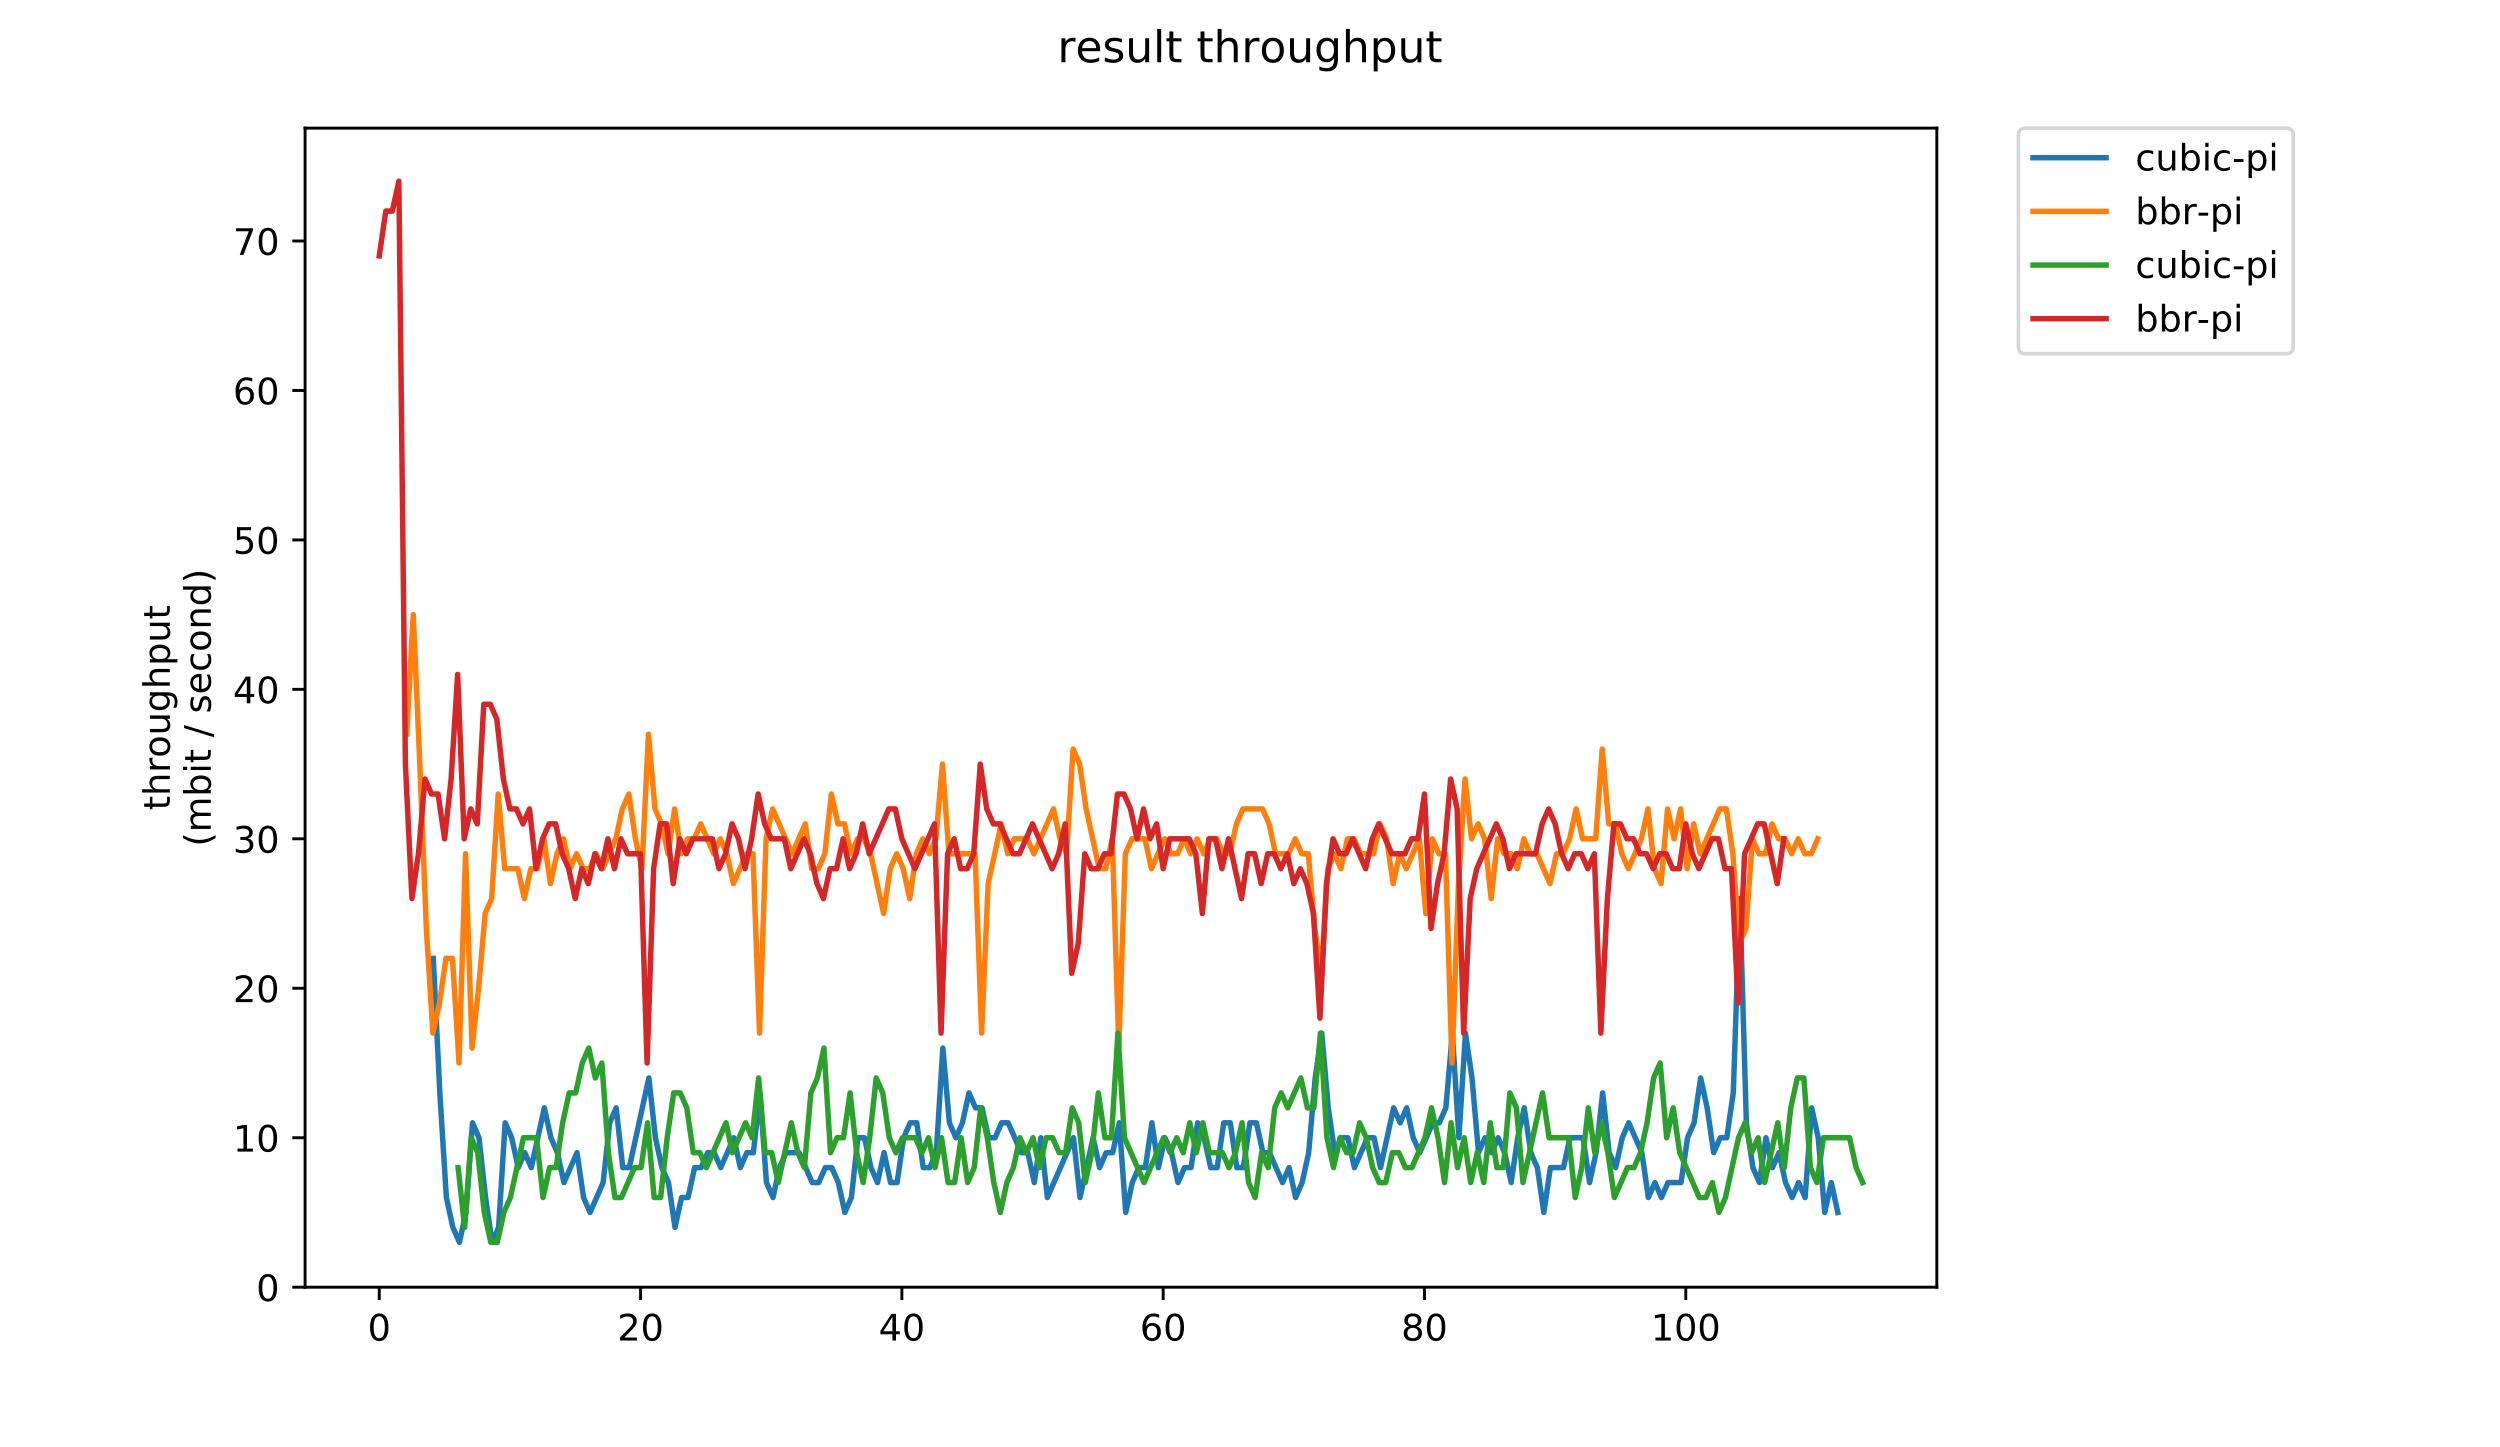 <?xml version="1.0" encoding="utf-8" standalone="no"?>
<!DOCTYPE svg PUBLIC "-//W3C//DTD SVG 1.1//EN"
  "http://www.w3.org/Graphics/SVG/1.1/DTD/svg11.dtd">
<!-- Created with matplotlib (https://matplotlib.org/) -->
<svg height="396pt" version="1.1" viewBox="0 0 684 396" width="684pt" xmlns="http://www.w3.org/2000/svg" xmlns:xlink="http://www.w3.org/1999/xlink">
 <defs>
  <style type="text/css">
*{stroke-linecap:butt;stroke-linejoin:round;}
  </style>
 </defs>
 <g id="figure_1">
  <g id="patch_1">
   <path d="M 0 396 
L 684 396 
L 684 0 
L 0 0 
z
" style="fill:#ffffff;"/>
  </g>
  <g id="axes_1">
   <g id="patch_2">
    <path d="M 83.472 352.174 
L 529.913 352.174 
L 529.913 35.062 
L 83.472 35.062 
z
" style="fill:#ffffff;"/>
   </g>
   <g id="matplotlib.axis_1">
    <g id="xtick_1">
     <g id="line2d_1">
      <defs>
       <path d="M 0 0 
L 0 3.5 
" id="m855424ab98" style="stroke:#000000;stroke-width:0.8;"/>
      </defs>
      <g>
       <use style="stroke:#000000;stroke-width:0.8;" x="103.765" xlink:href="#m855424ab98" y="352.174"/>
      </g>
     </g>
     <g id="text_1">
      <!-- 0 -->
      <defs>
       <path d="M 31.781 66.406 
Q 24.172 66.406 20.328 58.906 
Q 16.5 51.422 16.5 36.375 
Q 16.5 21.391 20.328 13.891 
Q 24.172 6.391 31.781 6.391 
Q 39.453 6.391 43.281 13.891 
Q 47.125 21.391 47.125 36.375 
Q 47.125 51.422 43.281 58.906 
Q 39.453 66.406 31.781 66.406 
z
M 31.781 74.219 
Q 44.047 74.219 50.516 64.516 
Q 56.984 54.828 56.984 36.375 
Q 56.984 17.969 50.516 8.266 
Q 44.047 -1.422 31.781 -1.422 
Q 19.531 -1.422 13.062 8.266 
Q 6.594 17.969 6.594 36.375 
Q 6.594 54.828 13.062 64.516 
Q 19.531 74.219 31.781 74.219 
z
" id="DejaVuSans-48"/>
      </defs>
      <g transform="translate(100.584 366.773)scale(0.1 -0.1)">
       <use xlink:href="#DejaVuSans-48"/>
      </g>
     </g>
    </g>
    <g id="xtick_2">
     <g id="line2d_2">
      <g>
       <use style="stroke:#000000;stroke-width:0.8;" x="175.258" xlink:href="#m855424ab98" y="352.174"/>
      </g>
     </g>
     <g id="text_2">
      <!-- 20 -->
      <defs>
       <path d="M 19.188 8.297 
L 53.609 8.297 
L 53.609 0 
L 7.328 0 
L 7.328 8.297 
Q 12.938 14.109 22.625 23.891 
Q 32.328 33.688 34.812 36.531 
Q 39.547 41.844 41.422 45.531 
Q 43.312 49.219 43.312 52.781 
Q 43.312 58.594 39.234 62.25 
Q 35.156 65.922 28.609 65.922 
Q 23.969 65.922 18.812 64.312 
Q 13.672 62.703 7.812 59.422 
L 7.812 69.391 
Q 13.766 71.781 18.938 73 
Q 24.125 74.219 28.422 74.219 
Q 39.75 74.219 46.484 68.547 
Q 53.219 62.891 53.219 53.422 
Q 53.219 48.922 51.531 44.891 
Q 49.859 40.875 45.406 35.406 
Q 44.188 33.984 37.641 27.219 
Q 31.109 20.453 19.188 8.297 
z
" id="DejaVuSans-50"/>
      </defs>
      <g transform="translate(168.896 366.773)scale(0.1 -0.1)">
       <use xlink:href="#DejaVuSans-50"/>
       <use x="63.623" xlink:href="#DejaVuSans-48"/>
      </g>
     </g>
    </g>
    <g id="xtick_3">
     <g id="line2d_3">
      <g>
       <use style="stroke:#000000;stroke-width:0.8;" x="246.751" xlink:href="#m855424ab98" y="352.174"/>
      </g>
     </g>
     <g id="text_3">
      <!-- 40 -->
      <defs>
       <path d="M 37.797 64.312 
L 12.891 25.391 
L 37.797 25.391 
z
M 35.203 72.906 
L 47.609 72.906 
L 47.609 25.391 
L 58.016 25.391 
L 58.016 17.188 
L 47.609 17.188 
L 47.609 0 
L 37.797 0 
L 37.797 17.188 
L 4.891 17.188 
L 4.891 26.703 
z
" id="DejaVuSans-52"/>
      </defs>
      <g transform="translate(240.389 366.773)scale(0.1 -0.1)">
       <use xlink:href="#DejaVuSans-52"/>
       <use x="63.623" xlink:href="#DejaVuSans-48"/>
      </g>
     </g>
    </g>
    <g id="xtick_4">
     <g id="line2d_4">
      <g>
       <use style="stroke:#000000;stroke-width:0.8;" x="318.244" xlink:href="#m855424ab98" y="352.174"/>
      </g>
     </g>
     <g id="text_4">
      <!-- 60 -->
      <defs>
       <path d="M 33.016 40.375 
Q 26.375 40.375 22.484 35.828 
Q 18.609 31.297 18.609 23.391 
Q 18.609 15.531 22.484 10.953 
Q 26.375 6.391 33.016 6.391 
Q 39.656 6.391 43.531 10.953 
Q 47.406 15.531 47.406 23.391 
Q 47.406 31.297 43.531 35.828 
Q 39.656 40.375 33.016 40.375 
z
M 52.594 71.297 
L 52.594 62.312 
Q 48.875 64.062 45.094 64.984 
Q 41.312 65.922 37.594 65.922 
Q 27.828 65.922 22.672 59.328 
Q 17.531 52.734 16.797 39.406 
Q 19.672 43.656 24.016 45.922 
Q 28.375 48.188 33.594 48.188 
Q 44.578 48.188 50.953 41.516 
Q 57.328 34.859 57.328 23.391 
Q 57.328 12.156 50.688 5.359 
Q 44.047 -1.422 33.016 -1.422 
Q 20.359 -1.422 13.672 8.266 
Q 6.984 17.969 6.984 36.375 
Q 6.984 53.656 15.188 63.938 
Q 23.391 74.219 37.203 74.219 
Q 40.922 74.219 44.703 73.484 
Q 48.484 72.75 52.594 71.297 
z
" id="DejaVuSans-54"/>
      </defs>
      <g transform="translate(311.882 366.773)scale(0.1 -0.1)">
       <use xlink:href="#DejaVuSans-54"/>
       <use x="63.623" xlink:href="#DejaVuSans-48"/>
      </g>
     </g>
    </g>
    <g id="xtick_5">
     <g id="line2d_5">
      <g>
       <use style="stroke:#000000;stroke-width:0.8;" x="389.737" xlink:href="#m855424ab98" y="352.174"/>
      </g>
     </g>
     <g id="text_5">
      <!-- 80 -->
      <defs>
       <path d="M 31.781 34.625 
Q 24.75 34.625 20.719 30.859 
Q 16.703 27.094 16.703 20.516 
Q 16.703 13.922 20.719 10.156 
Q 24.75 6.391 31.781 6.391 
Q 38.812 6.391 42.859 10.172 
Q 46.922 13.969 46.922 20.516 
Q 46.922 27.094 42.891 30.859 
Q 38.875 34.625 31.781 34.625 
z
M 21.922 38.812 
Q 15.578 40.375 12.031 44.719 
Q 8.5 49.078 8.5 55.328 
Q 8.5 64.062 14.719 69.141 
Q 20.953 74.219 31.781 74.219 
Q 42.672 74.219 48.875 69.141 
Q 55.078 64.062 55.078 55.328 
Q 55.078 49.078 51.531 44.719 
Q 48 40.375 41.703 38.812 
Q 48.828 37.156 52.797 32.312 
Q 56.781 27.484 56.781 20.516 
Q 56.781 9.906 50.312 4.234 
Q 43.844 -1.422 31.781 -1.422 
Q 19.734 -1.422 13.25 4.234 
Q 6.781 9.906 6.781 20.516 
Q 6.781 27.484 10.781 32.312 
Q 14.797 37.156 21.922 38.812 
z
M 18.312 54.391 
Q 18.312 48.734 21.844 45.562 
Q 25.391 42.391 31.781 42.391 
Q 38.141 42.391 41.719 45.562 
Q 45.312 48.734 45.312 54.391 
Q 45.312 60.062 41.719 63.234 
Q 38.141 66.406 31.781 66.406 
Q 25.391 66.406 21.844 63.234 
Q 18.312 60.062 18.312 54.391 
z
" id="DejaVuSans-56"/>
      </defs>
      <g transform="translate(383.375 366.773)scale(0.1 -0.1)">
       <use xlink:href="#DejaVuSans-56"/>
       <use x="63.623" xlink:href="#DejaVuSans-48"/>
      </g>
     </g>
    </g>
    <g id="xtick_6">
     <g id="line2d_6">
      <g>
       <use style="stroke:#000000;stroke-width:0.8;" x="461.23" xlink:href="#m855424ab98" y="352.174"/>
      </g>
     </g>
     <g id="text_6">
      <!-- 100 -->
      <defs>
       <path d="M 12.406 8.297 
L 28.516 8.297 
L 28.516 63.922 
L 10.984 60.406 
L 10.984 69.391 
L 28.422 72.906 
L 38.281 72.906 
L 38.281 8.297 
L 54.391 8.297 
L 54.391 0 
L 12.406 0 
z
" id="DejaVuSans-49"/>
      </defs>
      <g transform="translate(451.686 366.773)scale(0.1 -0.1)">
       <use xlink:href="#DejaVuSans-49"/>
       <use x="63.623" xlink:href="#DejaVuSans-48"/>
       <use x="127.246" xlink:href="#DejaVuSans-48"/>
      </g>
     </g>
    </g>
   </g>
   <g id="matplotlib.axis_2">
    <g id="ytick_1">
     <g id="line2d_7">
      <defs>
       <path d="M 0 0 
L -3.5 0 
" id="mea604fc2f1" style="stroke:#000000;stroke-width:0.8;"/>
      </defs>
      <g>
       <use style="stroke:#000000;stroke-width:0.8;" x="83.472" xlink:href="#mea604fc2f1" y="352.174"/>
      </g>
     </g>
     <g id="text_7">
      <!-- 0 -->
      <g transform="translate(70.11 355.973)scale(0.1 -0.1)">
       <use xlink:href="#DejaVuSans-48"/>
      </g>
     </g>
    </g>
    <g id="ytick_2">
     <g id="line2d_8">
      <g>
       <use style="stroke:#000000;stroke-width:0.8;" x="83.472" xlink:href="#mea604fc2f1" y="311.283"/>
      </g>
     </g>
     <g id="text_8">
      <!-- 10 -->
      <g transform="translate(63.747 315.082)scale(0.1 -0.1)">
       <use xlink:href="#DejaVuSans-49"/>
       <use x="63.623" xlink:href="#DejaVuSans-48"/>
      </g>
     </g>
    </g>
    <g id="ytick_3">
     <g id="line2d_9">
      <g>
       <use style="stroke:#000000;stroke-width:0.8;" x="83.472" xlink:href="#mea604fc2f1" y="270.392"/>
      </g>
     </g>
     <g id="text_9">
      <!-- 20 -->
      <g transform="translate(63.747 274.191)scale(0.1 -0.1)">
       <use xlink:href="#DejaVuSans-50"/>
       <use x="63.623" xlink:href="#DejaVuSans-48"/>
      </g>
     </g>
    </g>
    <g id="ytick_4">
     <g id="line2d_10">
      <g>
       <use style="stroke:#000000;stroke-width:0.8;" x="83.472" xlink:href="#mea604fc2f1" y="229.5"/>
      </g>
     </g>
     <g id="text_10">
      <!-- 30 -->
      <defs>
       <path d="M 40.578 39.312 
Q 47.656 37.797 51.625 33 
Q 55.609 28.219 55.609 21.188 
Q 55.609 10.406 48.188 4.484 
Q 40.766 -1.422 27.094 -1.422 
Q 22.516 -1.422 17.656 -0.516 
Q 12.797 0.391 7.625 2.203 
L 7.625 11.719 
Q 11.719 9.328 16.594 8.109 
Q 21.484 6.891 26.812 6.891 
Q 36.078 6.891 40.938 10.547 
Q 45.797 14.203 45.797 21.188 
Q 45.797 27.641 41.281 31.266 
Q 36.766 34.906 28.719 34.906 
L 20.219 34.906 
L 20.219 43.016 
L 29.109 43.016 
Q 36.375 43.016 40.234 45.922 
Q 44.094 48.828 44.094 54.297 
Q 44.094 59.906 40.109 62.906 
Q 36.141 65.922 28.719 65.922 
Q 24.656 65.922 20.016 65.031 
Q 15.375 64.156 9.812 62.312 
L 9.812 71.094 
Q 15.438 72.656 20.344 73.438 
Q 25.25 74.219 29.594 74.219 
Q 40.828 74.219 47.359 69.109 
Q 53.906 64.016 53.906 55.328 
Q 53.906 49.266 50.438 45.094 
Q 46.969 40.922 40.578 39.312 
z
" id="DejaVuSans-51"/>
      </defs>
      <g transform="translate(63.747 233.3)scale(0.1 -0.1)">
       <use xlink:href="#DejaVuSans-51"/>
       <use x="63.623" xlink:href="#DejaVuSans-48"/>
      </g>
     </g>
    </g>
    <g id="ytick_5">
     <g id="line2d_11">
      <g>
       <use style="stroke:#000000;stroke-width:0.8;" x="83.472" xlink:href="#mea604fc2f1" y="188.609"/>
      </g>
     </g>
     <g id="text_11">
      <!-- 40 -->
      <g transform="translate(63.747 192.408)scale(0.1 -0.1)">
       <use xlink:href="#DejaVuSans-52"/>
       <use x="63.623" xlink:href="#DejaVuSans-48"/>
      </g>
     </g>
    </g>
    <g id="ytick_6">
     <g id="line2d_12">
      <g>
       <use style="stroke:#000000;stroke-width:0.8;" x="83.472" xlink:href="#mea604fc2f1" y="147.718"/>
      </g>
     </g>
     <g id="text_12">
      <!-- 50 -->
      <defs>
       <path d="M 10.797 72.906 
L 49.516 72.906 
L 49.516 64.594 
L 19.828 64.594 
L 19.828 46.734 
Q 21.969 47.469 24.109 47.828 
Q 26.266 48.188 28.422 48.188 
Q 40.625 48.188 47.75 41.5 
Q 54.891 34.812 54.891 23.391 
Q 54.891 11.625 47.562 5.094 
Q 40.234 -1.422 26.906 -1.422 
Q 22.312 -1.422 17.547 -0.641 
Q 12.797 0.141 7.719 1.703 
L 7.719 11.625 
Q 12.109 9.234 16.797 8.062 
Q 21.484 6.891 26.703 6.891 
Q 35.156 6.891 40.078 11.328 
Q 45.016 15.766 45.016 23.391 
Q 45.016 31 40.078 35.438 
Q 35.156 39.891 26.703 39.891 
Q 22.75 39.891 18.812 39.016 
Q 14.891 38.141 10.797 36.281 
z
" id="DejaVuSans-53"/>
      </defs>
      <g transform="translate(63.747 151.517)scale(0.1 -0.1)">
       <use xlink:href="#DejaVuSans-53"/>
       <use x="63.623" xlink:href="#DejaVuSans-48"/>
      </g>
     </g>
    </g>
    <g id="ytick_7">
     <g id="line2d_13">
      <g>
       <use style="stroke:#000000;stroke-width:0.8;" x="83.472" xlink:href="#mea604fc2f1" y="106.827"/>
      </g>
     </g>
     <g id="text_13">
      <!-- 60 -->
      <g transform="translate(63.747 110.626)scale(0.1 -0.1)">
       <use xlink:href="#DejaVuSans-54"/>
       <use x="63.623" xlink:href="#DejaVuSans-48"/>
      </g>
     </g>
    </g>
    <g id="ytick_8">
     <g id="line2d_14">
      <g>
       <use style="stroke:#000000;stroke-width:0.8;" x="83.472" xlink:href="#mea604fc2f1" y="65.935"/>
      </g>
     </g>
     <g id="text_14">
      <!-- 70 -->
      <defs>
       <path d="M 8.203 72.906 
L 55.078 72.906 
L 55.078 68.703 
L 28.609 0 
L 18.312 0 
L 43.219 64.594 
L 8.203 64.594 
z
" id="DejaVuSans-55"/>
      </defs>
      <g transform="translate(63.747 69.735)scale(0.1 -0.1)">
       <use xlink:href="#DejaVuSans-55"/>
       <use x="63.623" xlink:href="#DejaVuSans-48"/>
      </g>
     </g>
    </g>
    <g id="text_15">
     <!-- throughput -->
     <defs>
      <path d="M 18.312 70.219 
L 18.312 54.688 
L 36.812 54.688 
L 36.812 47.703 
L 18.312 47.703 
L 18.312 18.016 
Q 18.312 11.328 20.141 9.422 
Q 21.969 7.516 27.594 7.516 
L 36.812 7.516 
L 36.812 0 
L 27.594 0 
Q 17.188 0 13.234 3.875 
Q 9.281 7.766 9.281 18.016 
L 9.281 47.703 
L 2.688 47.703 
L 2.688 54.688 
L 9.281 54.688 
L 9.281 70.219 
z
" id="DejaVuSans-116"/>
      <path d="M 54.891 33.016 
L 54.891 0 
L 45.906 0 
L 45.906 32.719 
Q 45.906 40.484 42.875 44.328 
Q 39.844 48.188 33.797 48.188 
Q 26.516 48.188 22.312 43.547 
Q 18.109 38.922 18.109 30.906 
L 18.109 0 
L 9.078 0 
L 9.078 75.984 
L 18.109 75.984 
L 18.109 46.188 
Q 21.344 51.125 25.703 53.562 
Q 30.078 56 35.797 56 
Q 45.219 56 50.047 50.172 
Q 54.891 44.344 54.891 33.016 
z
" id="DejaVuSans-104"/>
      <path d="M 41.109 46.297 
Q 39.594 47.172 37.812 47.578 
Q 36.031 48 33.891 48 
Q 26.266 48 22.188 43.047 
Q 18.109 38.094 18.109 28.812 
L 18.109 0 
L 9.078 0 
L 9.078 54.688 
L 18.109 54.688 
L 18.109 46.188 
Q 20.953 51.172 25.484 53.578 
Q 30.031 56 36.531 56 
Q 37.453 56 38.578 55.875 
Q 39.703 55.766 41.062 55.516 
z
" id="DejaVuSans-114"/>
      <path d="M 30.609 48.391 
Q 23.391 48.391 19.188 42.75 
Q 14.984 37.109 14.984 27.297 
Q 14.984 17.484 19.156 11.844 
Q 23.344 6.203 30.609 6.203 
Q 37.797 6.203 41.984 11.859 
Q 46.188 17.531 46.188 27.297 
Q 46.188 37.016 41.984 42.703 
Q 37.797 48.391 30.609 48.391 
z
M 30.609 56 
Q 42.328 56 49.016 48.375 
Q 55.719 40.766 55.719 27.297 
Q 55.719 13.875 49.016 6.219 
Q 42.328 -1.422 30.609 -1.422 
Q 18.844 -1.422 12.172 6.219 
Q 5.516 13.875 5.516 27.297 
Q 5.516 40.766 12.172 48.375 
Q 18.844 56 30.609 56 
z
" id="DejaVuSans-111"/>
      <path d="M 8.5 21.578 
L 8.5 54.688 
L 17.484 54.688 
L 17.484 21.922 
Q 17.484 14.156 20.5 10.266 
Q 23.531 6.391 29.594 6.391 
Q 36.859 6.391 41.078 11.031 
Q 45.312 15.672 45.312 23.688 
L 45.312 54.688 
L 54.297 54.688 
L 54.297 0 
L 45.312 0 
L 45.312 8.406 
Q 42.047 3.422 37.719 1 
Q 33.406 -1.422 27.688 -1.422 
Q 18.266 -1.422 13.375 4.438 
Q 8.5 10.297 8.5 21.578 
z
M 31.109 56 
z
" id="DejaVuSans-117"/>
      <path d="M 45.406 27.984 
Q 45.406 37.75 41.375 43.109 
Q 37.359 48.484 30.078 48.484 
Q 22.859 48.484 18.828 43.109 
Q 14.797 37.75 14.797 27.984 
Q 14.797 18.266 18.828 12.891 
Q 22.859 7.516 30.078 7.516 
Q 37.359 7.516 41.375 12.891 
Q 45.406 18.266 45.406 27.984 
z
M 54.391 6.781 
Q 54.391 -7.172 48.188 -13.984 
Q 42 -20.797 29.203 -20.797 
Q 24.469 -20.797 20.266 -20.094 
Q 16.062 -19.391 12.109 -17.922 
L 12.109 -9.188 
Q 16.062 -11.328 19.922 -12.344 
Q 23.781 -13.375 27.781 -13.375 
Q 36.625 -13.375 41.016 -8.766 
Q 45.406 -4.156 45.406 5.172 
L 45.406 9.625 
Q 42.625 4.781 38.281 2.391 
Q 33.938 0 27.875 0 
Q 17.828 0 11.672 7.656 
Q 5.516 15.328 5.516 27.984 
Q 5.516 40.672 11.672 48.328 
Q 17.828 56 27.875 56 
Q 33.938 56 38.281 53.609 
Q 42.625 51.219 45.406 46.391 
L 45.406 54.688 
L 54.391 54.688 
z
" id="DejaVuSans-103"/>
      <path d="M 18.109 8.203 
L 18.109 -20.797 
L 9.078 -20.797 
L 9.078 54.688 
L 18.109 54.688 
L 18.109 46.391 
Q 20.953 51.266 25.266 53.625 
Q 29.594 56 35.594 56 
Q 45.562 56 51.781 48.094 
Q 58.016 40.188 58.016 27.297 
Q 58.016 14.406 51.781 6.484 
Q 45.562 -1.422 35.594 -1.422 
Q 29.594 -1.422 25.266 0.953 
Q 20.953 3.328 18.109 8.203 
z
M 48.688 27.297 
Q 48.688 37.203 44.609 42.844 
Q 40.531 48.484 33.406 48.484 
Q 26.266 48.484 22.188 42.844 
Q 18.109 37.203 18.109 27.297 
Q 18.109 17.391 22.188 11.75 
Q 26.266 6.109 33.406 6.109 
Q 40.531 6.109 44.609 11.75 
Q 48.688 17.391 48.688 27.297 
z
" id="DejaVuSans-112"/>
     </defs>
     <g transform="translate(46.47 221.675)rotate(-90)scale(0.1 -0.1)">
      <use xlink:href="#DejaVuSans-116"/>
      <use x="39.209" xlink:href="#DejaVuSans-104"/>
      <use x="102.588" xlink:href="#DejaVuSans-114"/>
      <use x="143.67" xlink:href="#DejaVuSans-111"/>
      <use x="204.852" xlink:href="#DejaVuSans-117"/>
      <use x="268.23" xlink:href="#DejaVuSans-103"/>
      <use x="331.707" xlink:href="#DejaVuSans-104"/>
      <use x="395.086" xlink:href="#DejaVuSans-112"/>
      <use x="458.562" xlink:href="#DejaVuSans-117"/>
      <use x="521.941" xlink:href="#DejaVuSans-116"/>
     </g>
     <!-- (mbit / second) -->
     <defs>
      <path d="M 31 75.875 
Q 24.469 64.656 21.281 53.656 
Q 18.109 42.672 18.109 31.391 
Q 18.109 20.125 21.312 9.062 
Q 24.516 -2 31 -13.188 
L 23.188 -13.188 
Q 15.875 -1.703 12.234 9.375 
Q 8.594 20.453 8.594 31.391 
Q 8.594 42.281 12.203 53.312 
Q 15.828 64.359 23.188 75.875 
z
" id="DejaVuSans-40"/>
      <path d="M 52 44.188 
Q 55.375 50.25 60.062 53.125 
Q 64.75 56 71.094 56 
Q 79.641 56 84.281 50.016 
Q 88.922 44.047 88.922 33.016 
L 88.922 0 
L 79.891 0 
L 79.891 32.719 
Q 79.891 40.578 77.094 44.375 
Q 74.312 48.188 68.609 48.188 
Q 61.625 48.188 57.562 43.547 
Q 53.516 38.922 53.516 30.906 
L 53.516 0 
L 44.484 0 
L 44.484 32.719 
Q 44.484 40.625 41.703 44.406 
Q 38.922 48.188 33.109 48.188 
Q 26.219 48.188 22.156 43.531 
Q 18.109 38.875 18.109 30.906 
L 18.109 0 
L 9.078 0 
L 9.078 54.688 
L 18.109 54.688 
L 18.109 46.188 
Q 21.188 51.219 25.484 53.609 
Q 29.781 56 35.688 56 
Q 41.656 56 45.828 52.969 
Q 50 49.953 52 44.188 
z
" id="DejaVuSans-109"/>
      <path d="M 48.688 27.297 
Q 48.688 37.203 44.609 42.844 
Q 40.531 48.484 33.406 48.484 
Q 26.266 48.484 22.188 42.844 
Q 18.109 37.203 18.109 27.297 
Q 18.109 17.391 22.188 11.75 
Q 26.266 6.109 33.406 6.109 
Q 40.531 6.109 44.609 11.75 
Q 48.688 17.391 48.688 27.297 
z
M 18.109 46.391 
Q 20.953 51.266 25.266 53.625 
Q 29.594 56 35.594 56 
Q 45.562 56 51.781 48.094 
Q 58.016 40.188 58.016 27.297 
Q 58.016 14.406 51.781 6.484 
Q 45.562 -1.422 35.594 -1.422 
Q 29.594 -1.422 25.266 0.953 
Q 20.953 3.328 18.109 8.203 
L 18.109 0 
L 9.078 0 
L 9.078 75.984 
L 18.109 75.984 
z
" id="DejaVuSans-98"/>
      <path d="M 9.422 54.688 
L 18.406 54.688 
L 18.406 0 
L 9.422 0 
z
M 9.422 75.984 
L 18.406 75.984 
L 18.406 64.594 
L 9.422 64.594 
z
" id="DejaVuSans-105"/>
      <path id="DejaVuSans-32"/>
      <path d="M 25.391 72.906 
L 33.688 72.906 
L 8.297 -9.281 
L 0 -9.281 
z
" id="DejaVuSans-47"/>
      <path d="M 44.281 53.078 
L 44.281 44.578 
Q 40.484 46.531 36.375 47.5 
Q 32.281 48.484 27.875 48.484 
Q 21.188 48.484 17.844 46.438 
Q 14.5 44.391 14.5 40.281 
Q 14.5 37.156 16.891 35.375 
Q 19.281 33.594 26.516 31.984 
L 29.594 31.297 
Q 39.156 29.25 43.188 25.516 
Q 47.219 21.781 47.219 15.094 
Q 47.219 7.469 41.188 3.016 
Q 35.156 -1.422 24.609 -1.422 
Q 20.219 -1.422 15.453 -0.562 
Q 10.688 0.297 5.422 2 
L 5.422 11.281 
Q 10.406 8.688 15.234 7.391 
Q 20.062 6.109 24.812 6.109 
Q 31.156 6.109 34.562 8.281 
Q 37.984 10.453 37.984 14.406 
Q 37.984 18.062 35.516 20.016 
Q 33.062 21.969 24.703 23.781 
L 21.578 24.516 
Q 13.234 26.266 9.516 29.906 
Q 5.812 33.547 5.812 39.891 
Q 5.812 47.609 11.281 51.797 
Q 16.75 56 26.812 56 
Q 31.781 56 36.172 55.266 
Q 40.578 54.547 44.281 53.078 
z
" id="DejaVuSans-115"/>
      <path d="M 56.203 29.594 
L 56.203 25.203 
L 14.891 25.203 
Q 15.484 15.922 20.484 11.062 
Q 25.484 6.203 34.422 6.203 
Q 39.594 6.203 44.453 7.469 
Q 49.312 8.734 54.109 11.281 
L 54.109 2.781 
Q 49.266 0.734 44.188 -0.344 
Q 39.109 -1.422 33.891 -1.422 
Q 20.797 -1.422 13.156 6.188 
Q 5.516 13.812 5.516 26.812 
Q 5.516 40.234 12.766 48.109 
Q 20.016 56 32.328 56 
Q 43.359 56 49.781 48.891 
Q 56.203 41.797 56.203 29.594 
z
M 47.219 32.234 
Q 47.125 39.594 43.094 43.984 
Q 39.062 48.391 32.422 48.391 
Q 24.906 48.391 20.391 44.141 
Q 15.875 39.891 15.188 32.172 
z
" id="DejaVuSans-101"/>
      <path d="M 48.781 52.594 
L 48.781 44.188 
Q 44.969 46.297 41.141 47.344 
Q 37.312 48.391 33.406 48.391 
Q 24.656 48.391 19.812 42.844 
Q 14.984 37.312 14.984 27.297 
Q 14.984 17.281 19.812 11.734 
Q 24.656 6.203 33.406 6.203 
Q 37.312 6.203 41.141 7.25 
Q 44.969 8.297 48.781 10.406 
L 48.781 2.094 
Q 45.016 0.344 40.984 -0.531 
Q 36.969 -1.422 32.422 -1.422 
Q 20.062 -1.422 12.781 6.344 
Q 5.516 14.109 5.516 27.297 
Q 5.516 40.672 12.859 48.328 
Q 20.219 56 33.016 56 
Q 37.156 56 41.109 55.141 
Q 45.062 54.297 48.781 52.594 
z
" id="DejaVuSans-99"/>
      <path d="M 54.891 33.016 
L 54.891 0 
L 45.906 0 
L 45.906 32.719 
Q 45.906 40.484 42.875 44.328 
Q 39.844 48.188 33.797 48.188 
Q 26.516 48.188 22.312 43.547 
Q 18.109 38.922 18.109 30.906 
L 18.109 0 
L 9.078 0 
L 9.078 54.688 
L 18.109 54.688 
L 18.109 46.188 
Q 21.344 51.125 25.703 53.562 
Q 30.078 56 35.797 56 
Q 45.219 56 50.047 50.172 
Q 54.891 44.344 54.891 33.016 
z
" id="DejaVuSans-110"/>
      <path d="M 45.406 46.391 
L 45.406 75.984 
L 54.391 75.984 
L 54.391 0 
L 45.406 0 
L 45.406 8.203 
Q 42.578 3.328 38.25 0.953 
Q 33.938 -1.422 27.875 -1.422 
Q 17.969 -1.422 11.734 6.484 
Q 5.516 14.406 5.516 27.297 
Q 5.516 40.188 11.734 48.094 
Q 17.969 56 27.875 56 
Q 33.938 56 38.25 53.625 
Q 42.578 51.266 45.406 46.391 
z
M 14.797 27.297 
Q 14.797 17.391 18.875 11.75 
Q 22.953 6.109 30.078 6.109 
Q 37.203 6.109 41.297 11.75 
Q 45.406 17.391 45.406 27.297 
Q 45.406 37.203 41.297 42.844 
Q 37.203 48.484 30.078 48.484 
Q 22.953 48.484 18.875 42.844 
Q 14.797 37.203 14.797 27.297 
z
" id="DejaVuSans-100"/>
      <path d="M 8.016 75.875 
L 15.828 75.875 
Q 23.141 64.359 26.781 53.312 
Q 30.422 42.281 30.422 31.391 
Q 30.422 20.453 26.781 9.375 
Q 23.141 -1.703 15.828 -13.188 
L 8.016 -13.188 
Q 14.5 -2 17.703 9.062 
Q 20.906 20.125 20.906 31.391 
Q 20.906 42.672 17.703 53.656 
Q 14.5 64.656 8.016 75.875 
z
" id="DejaVuSans-41"/>
     </defs>
     <g transform="translate(57.668 231.609)rotate(-90)scale(0.1 -0.1)">
      <use xlink:href="#DejaVuSans-40"/>
      <use x="39.014" xlink:href="#DejaVuSans-109"/>
      <use x="136.426" xlink:href="#DejaVuSans-98"/>
      <use x="199.902" xlink:href="#DejaVuSans-105"/>
      <use x="227.686" xlink:href="#DejaVuSans-116"/>
      <use x="266.895" xlink:href="#DejaVuSans-32"/>
      <use x="298.682" xlink:href="#DejaVuSans-47"/>
      <use x="332.373" xlink:href="#DejaVuSans-32"/>
      <use x="364.16" xlink:href="#DejaVuSans-115"/>
      <use x="416.26" xlink:href="#DejaVuSans-101"/>
      <use x="477.783" xlink:href="#DejaVuSans-99"/>
      <use x="532.764" xlink:href="#DejaVuSans-111"/>
      <use x="593.945" xlink:href="#DejaVuSans-110"/>
      <use x="657.324" xlink:href="#DejaVuSans-100"/>
      <use x="720.801" xlink:href="#DejaVuSans-41"/>
     </g>
    </g>
   </g>
   <g id="line2d_15">
    <path clip-path="url(#pd076b8fe53)" d="M 118.55 262.213 
L 120.337 299.016 
L 122.125 327.639 
L 123.912 335.818 
L 125.699 339.907 
L 127.486 331.729 
L 129.274 307.194 
L 131.061 311.283 
L 132.848 327.639 
L 134.636 339.907 
L 136.423 335.818 
L 138.21 307.194 
L 139.998 311.283 
L 141.785 319.461 
L 143.572 315.372 
L 145.36 319.461 
L 148.934 303.105 
L 150.722 311.283 
L 152.509 315.372 
L 154.296 323.55 
L 157.871 315.372 
L 159.658 327.639 
L 161.446 331.729 
L 165.02 323.55 
L 166.808 307.194 
L 168.595 303.105 
L 170.382 319.461 
L 172.17 319.461 
L 177.532 294.926 
L 179.319 311.283 
L 181.106 319.461 
L 182.894 323.55 
L 184.681 335.818 
L 186.468 327.639 
L 188.256 327.639 
L 190.043 319.461 
L 191.83 319.461 
L 193.618 315.372 
L 195.405 315.372 
L 197.192 319.461 
L 200.767 311.283 
L 202.554 319.461 
L 204.341 315.372 
L 206.129 315.372 
L 207.916 299.016 
L 209.703 323.55 
L 211.491 327.639 
L 213.278 319.461 
L 215.065 315.372 
L 218.64 315.372 
L 222.215 323.55 
L 224.002 323.55 
L 225.789 319.461 
L 227.577 319.461 
L 229.364 323.55 
L 231.151 331.729 
L 232.939 327.639 
L 234.726 311.283 
L 236.513 311.283 
L 238.301 319.461 
L 240.088 323.55 
L 241.875 315.372 
L 243.663 323.55 
L 245.45 323.55 
L 247.237 311.283 
L 249.025 307.194 
L 250.812 307.194 
L 252.599 319.461 
L 254.387 319.461 
L 256.174 315.372 
L 257.961 286.748 
L 259.749 307.194 
L 261.536 311.283 
L 263.323 307.194 
L 265.111 299.016 
L 266.898 303.105 
L 268.685 303.105 
L 270.473 311.283 
L 272.26 311.283 
L 274.047 307.194 
L 275.834 307.194 
L 279.409 315.372 
L 281.196 315.372 
L 282.984 323.55 
L 284.771 311.283 
L 286.558 327.639 
L 293.708 311.283 
L 295.495 327.639 
L 299.07 311.283 
L 300.857 319.461 
L 302.644 315.372 
L 304.432 315.372 
L 306.219 307.194 
L 308.006 331.729 
L 309.794 323.55 
L 311.581 319.461 
L 313.368 319.461 
L 315.156 307.194 
L 316.943 319.461 
L 318.73 311.283 
L 320.518 315.372 
L 322.305 323.55 
L 324.092 319.461 
L 325.88 319.461 
L 327.667 307.194 
L 329.454 311.283 
L 331.242 319.461 
L 333.029 319.461 
L 334.816 307.194 
L 336.604 307.194 
L 338.391 319.461 
L 340.178 319.461 
L 341.966 307.194 
L 343.753 307.194 
L 345.54 315.372 
L 347.327 315.372 
L 350.902 323.55 
L 352.689 319.461 
L 354.477 327.639 
L 356.264 323.55 
L 358.051 315.372 
L 359.839 294.926 
L 361.626 282.659 
L 363.413 303.105 
L 365.201 315.372 
L 366.988 311.283 
L 368.775 311.283 
L 370.563 319.461 
L 374.137 311.283 
L 375.925 311.283 
L 377.712 319.461 
L 381.287 303.105 
L 383.074 307.194 
L 384.861 303.105 
L 386.649 311.283 
L 388.436 315.372 
L 392.011 307.194 
L 393.798 307.194 
L 395.585 303.105 
L 397.373 282.659 
L 399.16 311.283 
L 400.947 282.659 
L 402.735 294.926 
L 404.522 315.372 
L 406.309 311.283 
L 408.097 315.372 
L 409.884 311.283 
L 411.671 315.372 
L 413.459 323.55 
L 415.246 311.283 
L 417.033 303.105 
L 418.821 315.372 
L 420.608 319.461 
L 422.395 331.729 
L 424.182 319.461 
L 427.757 319.461 
L 429.544 311.283 
L 433.119 311.283 
L 434.906 323.55 
L 436.694 315.372 
L 438.481 299.016 
L 440.268 315.372 
L 442.056 319.461 
L 443.843 311.283 
L 445.63 307.194 
L 449.205 315.372 
L 450.992 327.639 
L 452.78 323.55 
L 454.567 327.639 
L 456.354 323.55 
L 459.929 323.55 
L 461.716 311.283 
L 463.504 307.194 
L 465.291 294.926 
L 467.078 303.105 
L 468.866 315.372 
L 470.653 311.283 
L 472.44 311.283 
L 474.228 299.016 
L 476.015 245.857 
L 477.802 307.194 
L 479.59 319.461 
L 481.377 323.55 
L 483.164 311.283 
L 484.952 319.461 
L 486.739 315.372 
L 488.526 323.55 
L 490.314 327.639 
L 492.101 323.55 
L 493.888 327.639 
L 495.676 303.105 
L 497.463 311.283 
L 499.25 331.729 
L 501.037 323.55 
L 502.825 331.729 
L 502.825 331.729 
" style="fill:none;stroke:#1f77b4;stroke-linecap:square;stroke-width:1.5;"/>
   </g>
   <g id="line2d_16">
    <path clip-path="url(#pd076b8fe53)" d="M 111.286 200.877 
L 113.073 168.164 
L 114.861 209.055 
L 116.648 254.035 
L 118.435 282.659 
L 120.223 274.481 
L 122.01 262.213 
L 123.797 262.213 
L 125.585 290.837 
L 127.372 233.59 
L 129.159 286.748 
L 130.947 270.392 
L 132.734 249.946 
L 134.521 245.857 
L 136.309 217.233 
L 138.096 237.679 
L 141.671 237.679 
L 143.458 245.857 
L 145.245 237.679 
L 147.033 237.679 
L 148.82 229.5 
L 150.607 241.768 
L 152.395 233.59 
L 154.182 229.5 
L 155.969 237.679 
L 157.757 233.59 
L 159.544 237.679 
L 161.331 237.679 
L 163.119 233.59 
L 164.906 237.679 
L 168.481 229.5 
L 170.268 221.322 
L 172.055 217.233 
L 173.843 229.5 
L 175.63 237.679 
L 177.417 200.877 
L 179.205 221.322 
L 180.992 225.411 
L 182.779 233.59 
L 184.567 221.322 
L 186.354 233.59 
L 188.141 229.5 
L 189.928 229.5 
L 191.716 225.411 
L 195.29 233.59 
L 197.078 229.5 
L 198.865 233.59 
L 200.652 241.768 
L 204.227 233.59 
L 206.014 233.59 
L 207.802 282.659 
L 209.589 229.5 
L 211.376 221.322 
L 216.738 233.59 
L 220.313 225.411 
L 222.1 237.679 
L 223.888 237.679 
L 225.675 233.59 
L 227.462 217.233 
L 229.25 225.411 
L 231.037 225.411 
L 232.824 233.59 
L 234.612 229.5 
L 236.399 229.5 
L 238.186 233.59 
L 241.761 249.946 
L 243.548 237.679 
L 245.336 233.59 
L 247.123 237.679 
L 248.91 245.857 
L 250.698 233.59 
L 252.485 229.5 
L 254.272 233.59 
L 256.06 229.5 
L 257.847 209.055 
L 259.634 233.59 
L 266.783 233.59 
L 268.571 282.659 
L 270.358 241.768 
L 273.933 225.411 
L 275.72 233.59 
L 277.507 229.5 
L 281.082 229.5 
L 282.869 233.59 
L 288.231 221.322 
L 290.019 229.5 
L 291.806 233.59 
L 293.593 204.966 
L 295.381 209.055 
L 297.168 221.322 
L 300.743 237.679 
L 302.53 237.679 
L 304.317 229.5 
L 306.105 286.748 
L 307.892 233.59 
L 309.679 229.5 
L 313.254 229.5 
L 315.041 237.679 
L 318.616 229.5 
L 320.403 233.59 
L 322.191 233.59 
L 323.978 229.5 
L 325.765 233.59 
L 327.553 229.5 
L 329.34 233.59 
L 331.127 229.5 
L 332.915 229.5 
L 334.702 233.59 
L 336.489 233.59 
L 338.276 225.411 
L 340.064 221.322 
L 345.426 221.322 
L 347.213 225.411 
L 349 233.59 
L 352.575 233.59 
L 354.362 229.5 
L 356.15 233.59 
L 357.937 233.59 
L 359.724 254.035 
L 361.512 266.303 
L 363.299 237.679 
L 365.086 233.59 
L 366.874 237.679 
L 368.661 229.5 
L 370.448 229.5 
L 372.236 233.59 
L 375.81 233.59 
L 377.598 225.411 
L 379.385 229.5 
L 381.172 241.768 
L 382.96 233.59 
L 384.747 237.679 
L 388.322 229.5 
L 390.109 249.946 
L 391.896 229.5 
L 393.684 233.59 
L 395.471 233.59 
L 397.258 290.837 
L 399.046 241.768 
L 400.833 213.144 
L 402.62 229.5 
L 404.408 225.411 
L 406.195 229.5 
L 407.982 245.857 
L 409.769 229.5 
L 411.557 233.59 
L 413.344 233.59 
L 415.131 237.679 
L 416.919 229.5 
L 418.706 233.59 
L 420.493 233.59 
L 424.068 241.768 
L 425.855 233.59 
L 427.643 233.59 
L 429.43 229.5 
L 431.217 221.322 
L 433.005 229.5 
L 436.579 229.5 
L 438.367 204.966 
L 440.154 225.411 
L 441.941 225.411 
L 443.729 233.59 
L 445.516 237.679 
L 449.091 229.5 
L 450.878 221.322 
L 452.665 237.679 
L 454.453 241.768 
L 456.24 221.322 
L 458.027 229.5 
L 459.815 221.322 
L 461.602 237.679 
L 463.389 225.411 
L 465.177 233.59 
L 470.539 221.322 
L 472.326 221.322 
L 474.113 233.59 
L 475.901 258.124 
L 477.688 254.035 
L 479.475 229.5 
L 481.263 233.59 
L 483.05 233.59 
L 484.837 225.411 
L 486.624 229.5 
L 488.412 229.5 
L 490.199 233.59 
L 491.986 229.5 
L 493.774 233.59 
L 495.561 233.59 
L 497.348 229.5 
L 497.348 229.5 
" style="fill:none;stroke:#ff7f0e;stroke-linecap:square;stroke-width:1.5;"/>
   </g>
   <g id="line2d_17">
    <path clip-path="url(#pd076b8fe53)" d="M 125.345 319.461 
L 127.133 335.818 
L 128.92 311.283 
L 130.707 315.372 
L 132.495 331.729 
L 134.282 339.907 
L 136.069 339.907 
L 137.857 331.729 
L 139.644 327.639 
L 143.219 311.283 
L 146.793 311.283 
L 148.58 327.639 
L 150.368 319.461 
L 152.155 319.461 
L 153.942 307.194 
L 155.73 299.016 
L 157.517 299.016 
L 159.304 290.837 
L 161.092 286.748 
L 162.879 294.926 
L 164.666 290.837 
L 166.454 315.372 
L 168.241 327.639 
L 170.028 327.639 
L 173.603 319.461 
L 175.39 319.461 
L 177.178 307.194 
L 178.965 327.639 
L 180.752 327.639 
L 182.54 311.283 
L 184.327 299.016 
L 186.114 299.016 
L 187.902 303.105 
L 189.689 315.372 
L 191.476 315.372 
L 193.264 319.461 
L 198.626 307.194 
L 200.413 315.372 
L 203.988 307.194 
L 205.775 311.283 
L 207.562 294.926 
L 209.35 315.372 
L 211.137 315.372 
L 212.924 323.55 
L 216.499 307.194 
L 218.286 315.372 
L 220.074 319.461 
L 221.861 299.016 
L 223.648 294.926 
L 225.435 286.748 
L 227.223 315.372 
L 229.01 311.283 
L 230.797 311.283 
L 232.585 299.016 
L 234.372 315.372 
L 236.159 323.55 
L 237.947 311.283 
L 239.734 294.926 
L 241.521 299.016 
L 243.309 311.283 
L 245.096 315.372 
L 246.883 311.283 
L 250.458 311.283 
L 252.245 315.372 
L 254.033 311.283 
L 255.82 319.461 
L 257.607 311.283 
L 259.395 323.55 
L 261.182 323.55 
L 262.969 311.283 
L 264.757 323.55 
L 266.544 319.461 
L 268.331 303.105 
L 270.119 311.283 
L 271.906 323.55 
L 273.693 331.729 
L 275.481 323.55 
L 277.268 319.461 
L 279.055 311.283 
L 280.843 315.372 
L 282.63 311.283 
L 284.417 319.461 
L 286.205 311.283 
L 287.992 311.283 
L 289.779 315.372 
L 291.567 315.372 
L 293.354 303.105 
L 295.141 307.194 
L 296.928 323.55 
L 298.716 315.372 
L 300.503 299.016 
L 302.29 311.283 
L 304.078 311.283 
L 305.865 282.659 
L 307.652 311.283 
L 313.014 323.55 
L 318.376 311.283 
L 320.164 315.372 
L 321.951 311.283 
L 323.738 315.372 
L 325.526 307.194 
L 327.313 315.372 
L 329.1 307.194 
L 330.888 315.372 
L 334.462 315.372 
L 336.25 319.461 
L 338.037 315.372 
L 339.824 307.194 
L 341.612 323.55 
L 343.399 327.639 
L 345.186 315.372 
L 346.974 319.461 
L 348.761 303.105 
L 350.548 299.016 
L 352.336 303.105 
L 355.91 294.926 
L 357.698 303.105 
L 359.485 303.105 
L 361.272 282.659 
L 363.06 311.283 
L 364.847 319.461 
L 366.634 311.283 
L 368.422 315.372 
L 370.209 315.372 
L 371.996 307.194 
L 373.783 311.283 
L 375.571 319.461 
L 377.358 323.55 
L 379.145 323.55 
L 380.933 315.372 
L 382.72 315.372 
L 384.507 319.461 
L 386.295 319.461 
L 389.869 311.283 
L 391.657 303.105 
L 393.444 311.283 
L 395.231 323.55 
L 397.019 307.194 
L 398.806 319.461 
L 400.593 311.283 
L 402.381 323.55 
L 404.168 315.372 
L 405.955 323.55 
L 407.743 307.194 
L 409.53 319.461 
L 411.317 319.461 
L 413.105 299.016 
L 414.892 303.105 
L 416.679 323.55 
L 422.041 299.016 
L 423.829 311.283 
L 429.191 311.283 
L 430.978 327.639 
L 432.765 319.461 
L 434.553 303.105 
L 436.34 315.372 
L 438.127 307.194 
L 439.915 315.372 
L 441.702 327.639 
L 445.277 319.461 
L 447.064 319.461 
L 448.851 315.372 
L 450.638 307.194 
L 452.426 294.926 
L 454.213 290.837 
L 456 311.283 
L 457.788 303.105 
L 459.575 315.372 
L 464.937 327.639 
L 466.724 327.639 
L 468.512 323.55 
L 470.299 331.729 
L 472.086 327.639 
L 475.661 311.283 
L 477.448 307.194 
L 479.236 315.372 
L 481.023 311.283 
L 482.81 323.55 
L 486.385 307.194 
L 488.172 319.461 
L 489.96 303.105 
L 491.747 294.926 
L 493.534 294.926 
L 495.322 319.461 
L 497.109 323.55 
L 498.896 311.283 
L 506.046 311.283 
L 507.833 319.461 
L 509.62 323.55 
L 509.62 323.55 
" style="fill:none;stroke:#2ca02c;stroke-linecap:square;stroke-width:1.5;"/>
   </g>
   <g id="line2d_18">
    <path clip-path="url(#pd076b8fe53)" d="M 103.765 70.025 
L 105.552 57.757 
L 107.34 57.757 
L 109.127 49.579 
L 110.914 209.055 
L 112.702 245.857 
L 114.489 233.59 
L 116.276 213.144 
L 118.064 217.233 
L 119.851 217.233 
L 121.638 229.5 
L 123.426 213.144 
L 125.213 184.52 
L 127 229.5 
L 128.788 221.322 
L 130.575 225.411 
L 132.362 192.698 
L 134.15 192.698 
L 135.937 196.787 
L 137.724 213.144 
L 139.512 221.322 
L 141.299 221.322 
L 143.086 225.411 
L 144.874 221.322 
L 146.661 237.679 
L 148.448 229.5 
L 150.236 225.411 
L 152.023 225.411 
L 153.81 233.59 
L 155.598 237.679 
L 157.385 245.857 
L 159.172 237.679 
L 160.96 241.768 
L 162.747 233.59 
L 164.534 237.679 
L 166.321 229.5 
L 168.109 237.679 
L 169.896 229.5 
L 171.683 233.59 
L 175.258 233.59 
L 177.045 290.837 
L 178.833 237.679 
L 180.62 225.411 
L 182.407 225.411 
L 184.195 241.768 
L 185.982 229.5 
L 187.769 233.59 
L 189.557 229.5 
L 194.919 229.5 
L 196.706 237.679 
L 198.493 233.59 
L 200.281 225.411 
L 202.068 229.5 
L 203.855 237.679 
L 205.643 229.5 
L 207.43 217.233 
L 209.217 225.411 
L 211.005 229.5 
L 214.579 229.5 
L 216.367 237.679 
L 219.941 229.5 
L 221.729 233.59 
L 223.516 241.768 
L 225.303 245.857 
L 227.091 237.679 
L 228.878 237.679 
L 230.665 229.5 
L 232.453 237.679 
L 234.24 233.59 
L 236.027 225.411 
L 237.815 233.59 
L 243.176 221.322 
L 244.964 221.322 
L 246.751 229.5 
L 250.326 237.679 
L 255.688 225.411 
L 257.475 282.659 
L 259.262 233.59 
L 261.05 229.5 
L 262.837 237.679 
L 264.624 237.679 
L 266.412 233.59 
L 268.199 209.055 
L 269.986 221.322 
L 271.774 225.411 
L 273.561 225.411 
L 277.136 233.59 
L 278.923 233.59 
L 282.498 225.411 
L 287.86 237.679 
L 289.647 233.59 
L 291.434 225.411 
L 293.222 266.303 
L 295.009 258.124 
L 296.796 233.59 
L 298.584 237.679 
L 300.371 237.679 
L 302.158 233.59 
L 303.946 233.59 
L 305.733 217.233 
L 307.52 217.233 
L 309.308 221.322 
L 311.095 229.5 
L 312.882 221.322 
L 314.669 229.5 
L 316.457 225.411 
L 318.244 237.679 
L 320.031 229.5 
L 325.393 229.5 
L 327.181 233.59 
L 328.968 249.946 
L 330.755 229.5 
L 332.543 229.5 
L 334.33 237.679 
L 336.117 229.5 
L 339.692 245.857 
L 341.479 233.59 
L 343.267 233.59 
L 345.054 241.768 
L 346.841 233.59 
L 348.629 233.59 
L 350.416 237.679 
L 352.203 233.59 
L 353.991 241.768 
L 355.778 237.679 
L 357.565 241.768 
L 359.353 249.946 
L 361.14 278.57 
L 362.927 241.768 
L 364.715 229.5 
L 366.502 233.59 
L 368.289 233.59 
L 370.077 229.5 
L 373.651 237.679 
L 375.439 229.5 
L 377.226 225.411 
L 380.801 233.59 
L 384.375 233.59 
L 386.163 229.5 
L 387.95 229.5 
L 389.737 217.233 
L 391.524 254.035 
L 393.312 241.768 
L 395.099 233.59 
L 396.886 213.144 
L 398.674 221.322 
L 400.461 282.659 
L 402.248 245.857 
L 404.036 237.679 
L 409.398 225.411 
L 411.185 229.5 
L 412.972 237.679 
L 414.76 233.59 
L 420.122 233.59 
L 421.909 225.411 
L 423.696 221.322 
L 425.484 225.411 
L 427.271 233.59 
L 429.058 237.679 
L 430.846 233.59 
L 432.633 233.59 
L 434.42 237.679 
L 436.208 233.59 
L 437.995 282.659 
L 439.782 245.857 
L 441.57 225.411 
L 443.357 225.411 
L 445.144 229.5 
L 446.932 229.5 
L 448.719 233.59 
L 450.506 233.59 
L 452.294 237.679 
L 454.081 233.59 
L 455.868 233.59 
L 457.656 237.679 
L 459.443 237.679 
L 461.23 225.411 
L 463.017 233.59 
L 464.805 237.679 
L 468.379 229.5 
L 470.167 229.5 
L 471.954 237.679 
L 473.741 237.679 
L 475.529 274.481 
L 477.316 233.59 
L 480.891 225.411 
L 482.678 225.411 
L 486.253 241.768 
L 488.04 229.5 
L 488.04 229.5 
" style="fill:none;stroke:#d62728;stroke-linecap:square;stroke-width:1.5;"/>
   </g>
   <g id="patch_3">
    <path d="M 83.472 352.174 
L 83.472 35.062 
" style="fill:none;stroke:#000000;stroke-linecap:square;stroke-linejoin:miter;stroke-width:0.8;"/>
   </g>
   <g id="patch_4">
    <path d="M 529.913 352.174 
L 529.913 35.062 
" style="fill:none;stroke:#000000;stroke-linecap:square;stroke-linejoin:miter;stroke-width:0.8;"/>
   </g>
   <g id="patch_5">
    <path d="M 83.472 352.174 
L 529.913 352.174 
" style="fill:none;stroke:#000000;stroke-linecap:square;stroke-linejoin:miter;stroke-width:0.8;"/>
   </g>
   <g id="patch_6">
    <path d="M 83.472 35.062 
L 529.913 35.062 
" style="fill:none;stroke:#000000;stroke-linecap:square;stroke-linejoin:miter;stroke-width:0.8;"/>
   </g>
   <g id="legend_1">
    <g id="patch_7">
     <path d="M 554.235 96.775 
L 625.43 96.775 
Q 627.43 96.775 627.43 94.775 
L 627.43 37.062 
Q 627.43 35.062 625.43 35.062 
L 554.235 35.062 
Q 552.235 35.062 552.235 37.062 
L 552.235 94.775 
Q 552.235 96.775 554.235 96.775 
z
" style="fill:#ffffff;opacity:0.8;stroke:#cccccc;stroke-linejoin:miter;"/>
    </g>
    <g id="line2d_19">
     <path d="M 556.235 43.161 
L 576.235 43.161 
" style="fill:none;stroke:#1f77b4;stroke-linecap:square;stroke-width:1.5;"/>
    </g>
    <g id="line2d_20"/>
    <g id="text_16">
     <!-- cubic-pi -->
     <defs>
      <path d="M 4.891 31.391 
L 31.203 31.391 
L 31.203 23.391 
L 4.891 23.391 
z
" id="DejaVuSans-45"/>
     </defs>
     <g transform="translate(584.235 46.661)scale(0.1 -0.1)">
      <use xlink:href="#DejaVuSans-99"/>
      <use x="54.98" xlink:href="#DejaVuSans-117"/>
      <use x="118.359" xlink:href="#DejaVuSans-98"/>
      <use x="181.836" xlink:href="#DejaVuSans-105"/>
      <use x="209.619" xlink:href="#DejaVuSans-99"/>
      <use x="264.6" xlink:href="#DejaVuSans-45"/>
      <use x="300.684" xlink:href="#DejaVuSans-112"/>
      <use x="364.16" xlink:href="#DejaVuSans-105"/>
     </g>
    </g>
    <g id="line2d_21">
     <path d="M 556.235 57.839 
L 576.235 57.839 
" style="fill:none;stroke:#ff7f0e;stroke-linecap:square;stroke-width:1.5;"/>
    </g>
    <g id="line2d_22"/>
    <g id="text_17">
     <!-- bbr-pi -->
     <g transform="translate(584.235 61.339)scale(0.1 -0.1)">
      <use xlink:href="#DejaVuSans-98"/>
      <use x="63.477" xlink:href="#DejaVuSans-98"/>
      <use x="126.953" xlink:href="#DejaVuSans-114"/>
      <use x="167.973" xlink:href="#DejaVuSans-45"/>
      <use x="204.057" xlink:href="#DejaVuSans-112"/>
      <use x="267.533" xlink:href="#DejaVuSans-105"/>
     </g>
    </g>
    <g id="line2d_23">
     <path d="M 556.235 72.517 
L 576.235 72.517 
" style="fill:none;stroke:#2ca02c;stroke-linecap:square;stroke-width:1.5;"/>
    </g>
    <g id="line2d_24"/>
    <g id="text_18">
     <!-- cubic-pi -->
     <g transform="translate(584.235 76.017)scale(0.1 -0.1)">
      <use xlink:href="#DejaVuSans-99"/>
      <use x="54.98" xlink:href="#DejaVuSans-117"/>
      <use x="118.359" xlink:href="#DejaVuSans-98"/>
      <use x="181.836" xlink:href="#DejaVuSans-105"/>
      <use x="209.619" xlink:href="#DejaVuSans-99"/>
      <use x="264.6" xlink:href="#DejaVuSans-45"/>
      <use x="300.684" xlink:href="#DejaVuSans-112"/>
      <use x="364.16" xlink:href="#DejaVuSans-105"/>
     </g>
    </g>
    <g id="line2d_25">
     <path d="M 556.235 87.195 
L 576.235 87.195 
" style="fill:none;stroke:#d62728;stroke-linecap:square;stroke-width:1.5;"/>
    </g>
    <g id="line2d_26"/>
    <g id="text_19">
     <!-- bbr-pi -->
     <g transform="translate(584.235 90.695)scale(0.1 -0.1)">
      <use xlink:href="#DejaVuSans-98"/>
      <use x="63.477" xlink:href="#DejaVuSans-98"/>
      <use x="126.953" xlink:href="#DejaVuSans-114"/>
      <use x="167.973" xlink:href="#DejaVuSans-45"/>
      <use x="204.057" xlink:href="#DejaVuSans-112"/>
      <use x="267.533" xlink:href="#DejaVuSans-105"/>
     </g>
    </g>
   </g>
  </g>
  <g id="text_20">
   <!-- result throughput -->
   <defs>
    <path d="M 9.422 75.984 
L 18.406 75.984 
L 18.406 0 
L 9.422 0 
z
" id="DejaVuSans-108"/>
   </defs>
   <g transform="translate(289.321 17.038)scale(0.12 -0.12)">
    <use xlink:href="#DejaVuSans-114"/>
    <use x="41.082" xlink:href="#DejaVuSans-101"/>
    <use x="102.605" xlink:href="#DejaVuSans-115"/>
    <use x="154.705" xlink:href="#DejaVuSans-117"/>
    <use x="218.084" xlink:href="#DejaVuSans-108"/>
    <use x="245.867" xlink:href="#DejaVuSans-116"/>
    <use x="285.076" xlink:href="#DejaVuSans-32"/>
    <use x="316.863" xlink:href="#DejaVuSans-116"/>
    <use x="356.072" xlink:href="#DejaVuSans-104"/>
    <use x="419.451" xlink:href="#DejaVuSans-114"/>
    <use x="460.533" xlink:href="#DejaVuSans-111"/>
    <use x="521.715" xlink:href="#DejaVuSans-117"/>
    <use x="585.094" xlink:href="#DejaVuSans-103"/>
    <use x="648.57" xlink:href="#DejaVuSans-104"/>
    <use x="711.949" xlink:href="#DejaVuSans-112"/>
    <use x="775.426" xlink:href="#DejaVuSans-117"/>
    <use x="838.805" xlink:href="#DejaVuSans-116"/>
   </g>
  </g>
 </g>
 <defs>
  <clipPath id="pd076b8fe53">
   <rect height="317.112" width="446.441" x="83.472" y="35.062"/>
  </clipPath>
 </defs>
</svg>
